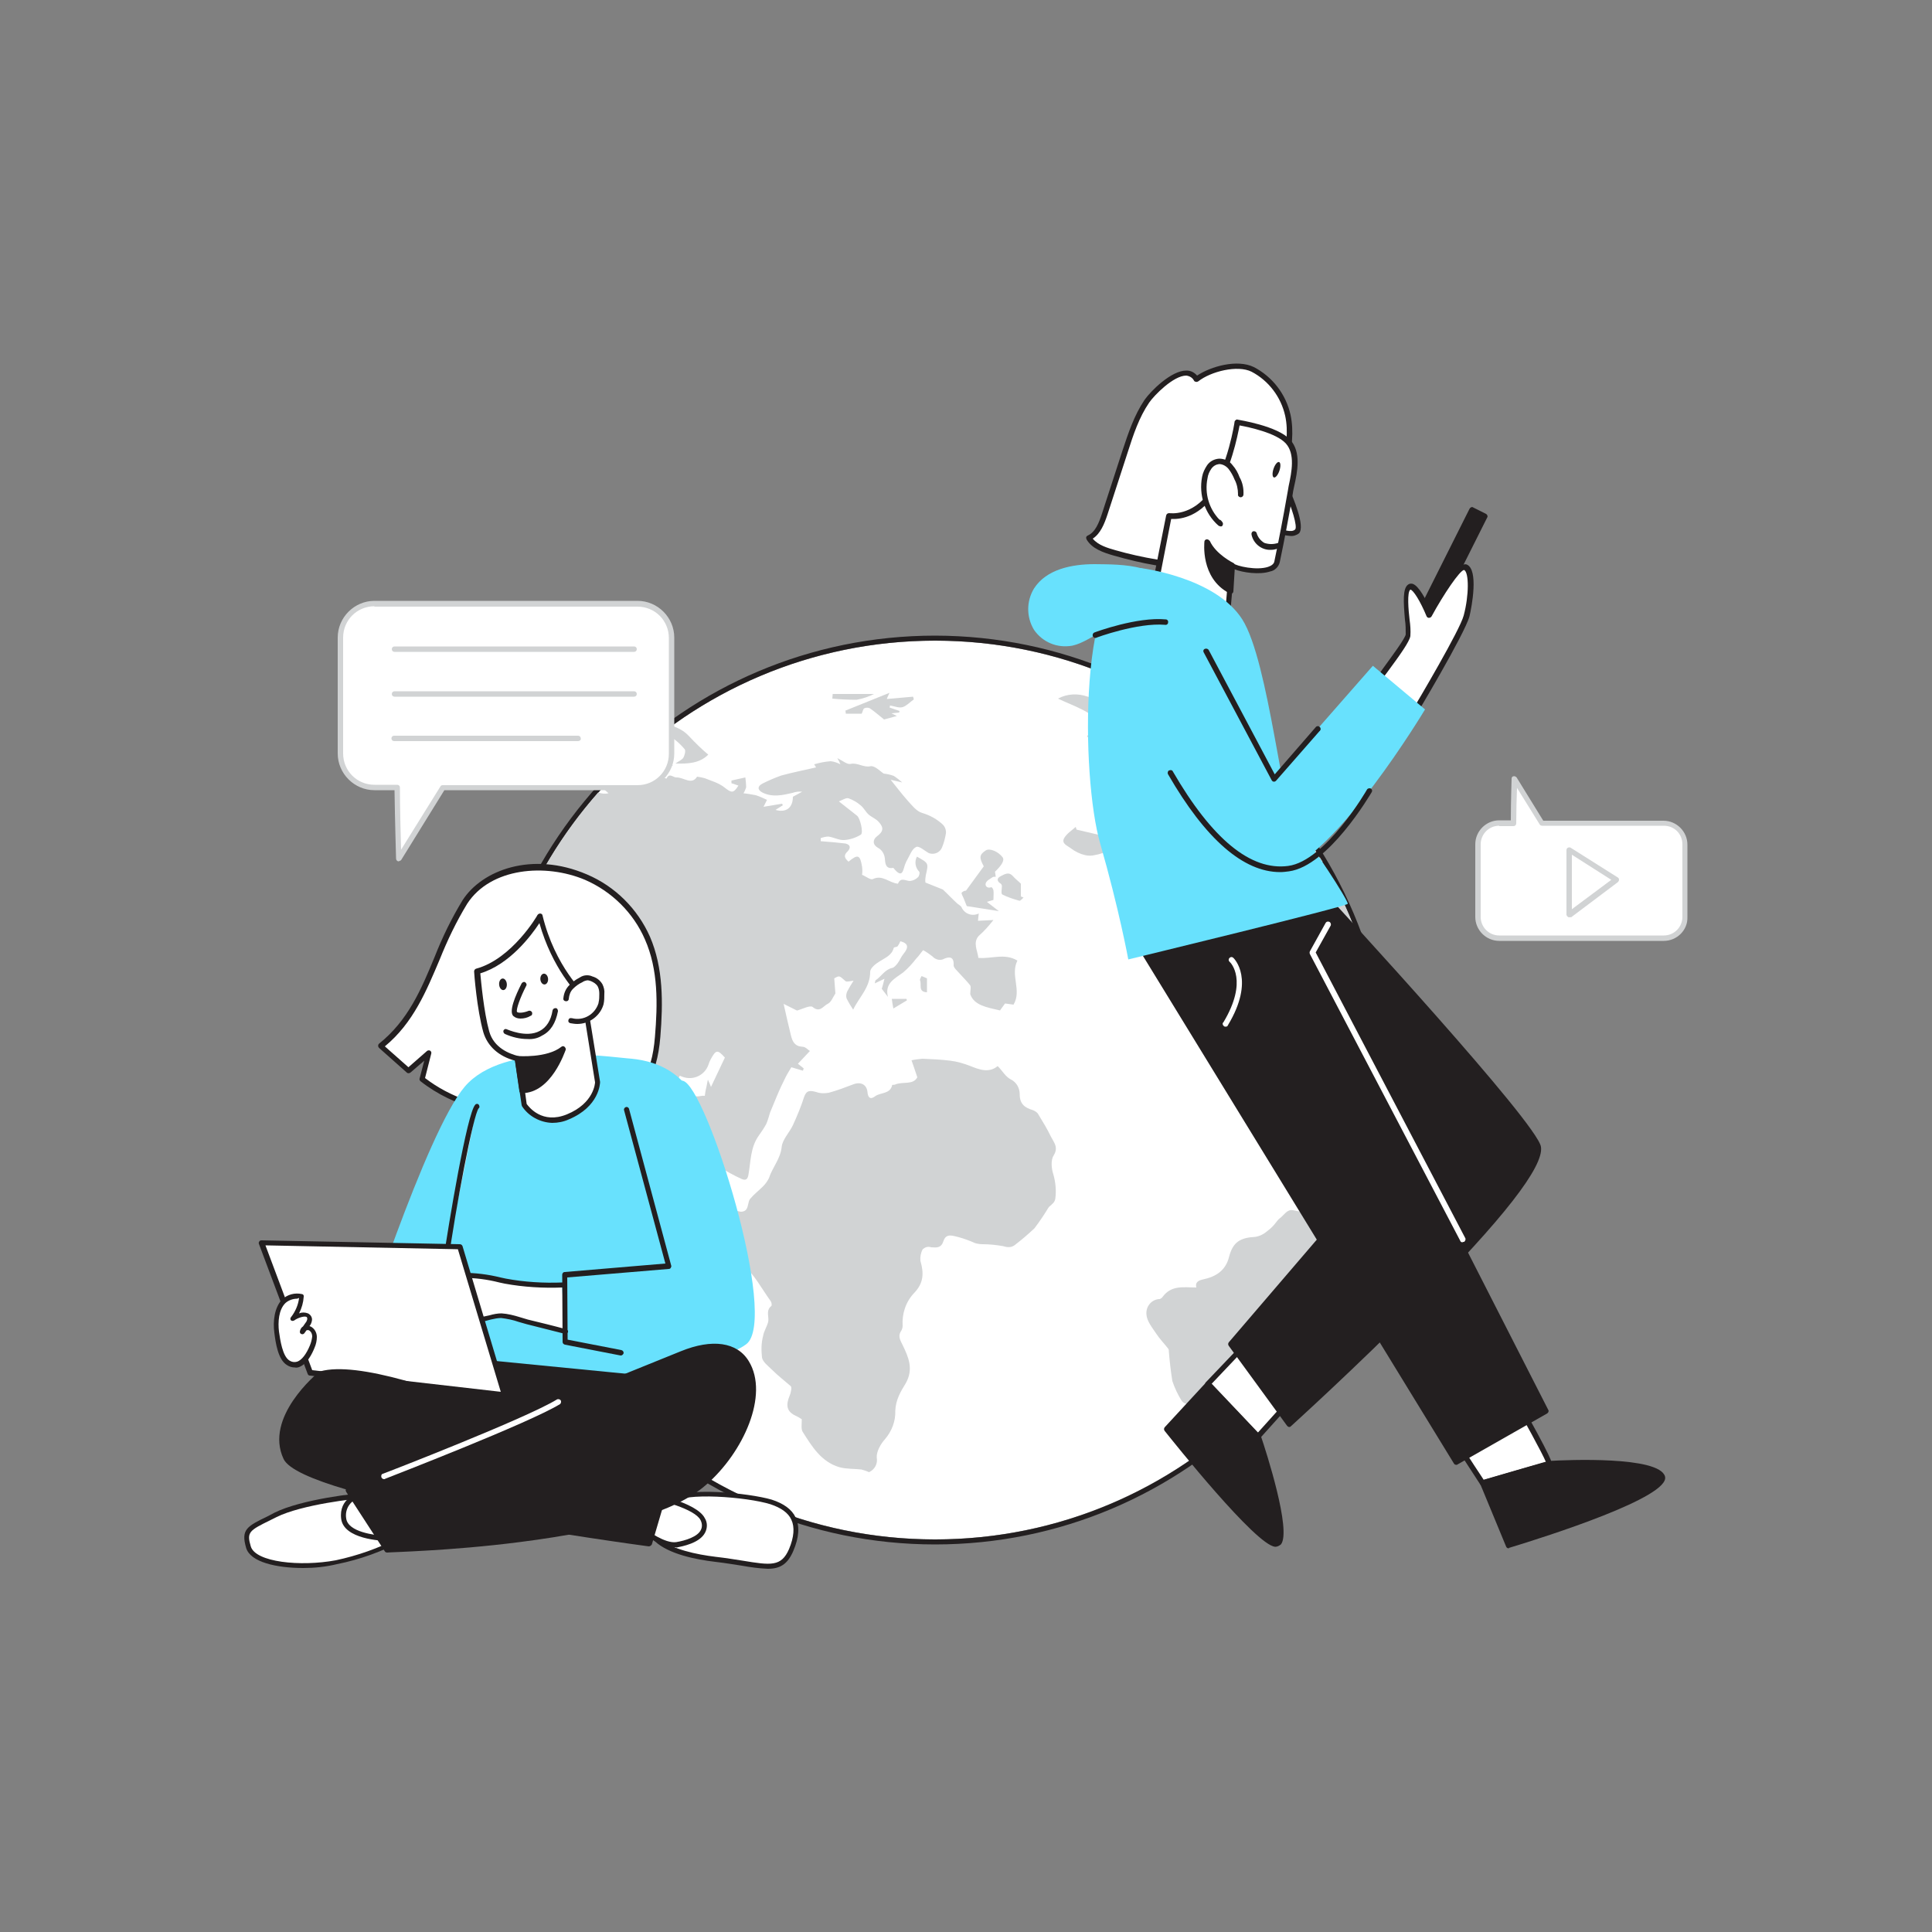 <svg transform="scale(1)" version="1.1" id="OMylfp03b4" xmlns="http://www.w3.org/2000/svg" xmlns:xlink="http://www.w3.org/1999/xlink" x="0px" y="0px" viewBox="0 0 500 500" xml:space="preserve" class="pbimage_pbimage__wrapper__image__0LEis false"><rect x="0" y="0" width="500" height="500" fill="#808080" stroke="none"/><title>Internet</title><style type="text/css"> .st0{fill:#FFFFFF;} .st1{fill:#231F20;} .st2{fill:#D1D3D4;} .st3{fill:#68E1FD;}
 .st3{fill:#68E1FD;}
 .st2{fill:#D1D3D4;}
 .st1{fill:#231F20;}
 .st0{fill:#FFFFFF;}</style><g id="Globe"><circle class="st0" cx="242" cy="282.1" r="116.3" fill="#FFFFFF"></circle><path class="st1" d="M242,165.8c64.2,0,116.3,52.1,116.3,116.3S306.3,398.4,242,398.4s-116.3-52.1-116.3-116.3c0,0,0,0,0,0
		C125.7,217.9,177.8,165.8,242,165.8 M242,164.5c-64.9,0-117.6,52.7-117.6,117.6S177.1,399.7,242,399.7
		c64.9,0,117.6-52.7,117.6-117.6C359.5,217.2,306.9,164.6,242,164.5z" fill="#231F20"></path><path class="st2" d="M154.8,205.1c0.9,0.3,1.8,0.4,2.7,0.2l-1.6-1.4c2.1-2.3,4.3-4.6,6.6-6.7c0,1.6-1,3-2.6,4.2
		c2.5,0.1,4.4-1.3,6.5-2c2.6-0.6,5.2-1.1,7.8-1.4l-3.9,2.8c0.7,0.3,1.5,0.5,2.2,0.7c0.7-1.6,1.7-0.3,2.5-0.3c1.9-0.1,4,2.1,5.4-0.2
		c0.7,0.1,1.3,0.2,2,0.4c1.7,0.7,3.6,1.2,5.1,2.4c1.8,1.4,2.3,1.6,3.6-0.5l-1.8-0.6v-0.7l3.6-0.8c0.1,0.9,0.2,1.7,0.2,2.6
		c-0.2,0.5-0.4,1.1-0.7,1.5c1.1,0.1,2.1,0.3,3.2,0.5c1,0.3,2,0.8,2.9,1.2l-0.9,1.8l4.8-0.8l0.2,0.4l-1.9,1.2
		c2.8,0.8,4.5-0.6,4.5-3.4l2.4-1.3c-0.8-0.1-1.7,0-2.5,0.3c-2.6,0.6-5.2,1.2-7.8-0.1c-1.3-0.7-1.3-1.6,0-2.3
		c1.6-0.8,3.2-1.5,4.9-2.1c2.9-0.8,6-1.4,9-2.1l-0.5-0.8c1.4-0.4,2.8-0.7,4.3-0.8c0.9,0.1,1.7,0.4,2.5,0.8c-0.2-0.5-0.4-0.9-0.8-1.6
		c1.4,0.7,2.6,1.7,3.4,1.5c1.9-0.4,3.3,1,5.2,0.6c1.1-0.2,2.6,1.4,3.4,1.9c0.9,0.1,1.8,0.3,2.6,0.6c0.8,0.5,1.5,1.1,2.2,1.7l-3-0.7
		c1.3,1.6,2.8,3.6,4.4,5.4c1.1,1.2,2.3,2.8,3.8,3.2c2,0.6,3.8,1.6,5.3,3c0.6,0.6,0.9,1.5,0.8,2.3c-0.2,1.2-0.5,2.4-1,3.6
		c-0.5,1.3-2,2-3.4,1.5c-1.1-0.6-2.6-2-3.3-1.6c-1.1,0.5-1.6,2.1-2.3,3.3c-0.1,0.2-0.3,0.5-0.4,0.8c-0.7,1.4-0.6,4.6-3.2,1.3
		c-2.1,0.4-2.1-1.3-2.2-2.4c-0.1-1.2-0.8-2.3-1.8-2.8c-1.4-0.8-1.4-2.1-0.2-3c1.6-1.2,1.8-2.2,0.4-3.7c-0.7-0.8-1.8-1.2-2.6-1.9
		s-1.2-1.7-2.1-2.4c-0.9-0.8-2-1.4-3.1-1.8c-0.6-0.2-1.5,0.4-2.5,0.8c1.9,1.5,3.3,2.6,4.7,3.7c0.8,0.6,1.7,4.4,1,4.9
		c-1.3,0.8-2.8,1.3-4.3,1.4c-1.3,0.1-2.7-0.7-4.1-0.9c-0.7,0-1.4,0.2-2,0.4v0.8c1.2,0.1,2.4,0.2,3.6,0.3c0.9,0.1,1.9,0.2,2.8,0.3
		c1.3,0.3,1.4,1.1,0.6,2c-1.2,1.1-0.8,1.8,0.2,2.7c2.4-2,3-1.8,3.5,1.3c0.1,0.7,0.1,1.4,0,2.1c1,0.4,2.2,1.4,2.8,1.1
		c2.5-1.2,4.2,1,6.5,1.2c0.7-1.8,2-0.7,3.1-0.7c0.8-0.1,1.5-0.4,2.1-1c0.3-0.3,0.5-1.2,0.3-1.4c-1-1-1.3-2.6-0.6-3.9
		c3.1,1.7,3,1.7,2.3,4.8c-0.1,0.6-0.2,1.3-0.1,1.9l4.5,1.8c1.5,1.4,2.5,2.5,3.6,3.5c0.4,0.4,0.9,0.6,1.2,1c0.7,1.7,2.6,2.5,4.3,1.8
		c0.1,0,0.1-0.1,0.2-0.1c-0.1,0.6-0.1,1.2-0.2,1.9l4-0.2c-1.2,1.5-2.4,2.9-3.8,4.1c-1.6,1.8-0.3,3.8-0.1,5.7
		c3.4,0.3,6.8-1.3,10.1,0.7c-1.9,3.8,1.2,7.7-1,11.4l-2.2-0.3l-1.3,1.8c-3.4-0.8-6.7-1.3-7.7-4.2c0-1.1,0.3-2-0.1-2.4
		c-0.8-1-1.8-2-2.7-3c-0.6-0.7-1.6-1.5-1.5-2.2c0.1-2.2-1.2-2.1-2.4-1.6c-1,0.6-2.3,0.3-3.1-0.6c-0.8-0.6-1.6-1.2-2.4-1.6
		c-0.6,0.7-1.1,1.5-1.8,2.2c-1,1.3-2.1,2.5-3.4,3.6c-2.2,1.6-4.8,2.8-3.9,6.3l-1.6-2.1c0.3-0.9,0.4-1.5,0.7-2.6l-2.5,1.2
		c0.1-0.4,0.1-0.7,0.2-0.8c1.5-1,2.4-2.8,4.3-3.2c0.5-0.1,1-0.7,1.4-1.2c0.6-0.8,0.9-1.7,1.5-2.4c1.5-1.8,1.2-2.8-0.8-3.3
		c-0.2,0.5-0.4,0.9-0.7,1.3c-0.2,0.2-0.9,0.2-1,0.4c-0.5,2-2.3,2.6-3.8,3.6c-1,0.6-2.3,1.7-2.3,2.6c0,4.1-2.9,6.6-4.4,9.8
		c-0.6-0.9-1.2-1.9-1.7-2.9c-0.2-0.6-0.1-1.3,0.2-1.9c0.5-0.9,1-1.8,1.6-2.7c-0.9,0.1-1.8,0.4-2.1,0.1c-1.6-1.4-1.5-1.5-2.9-0.7
		c0.1,1.5,0.2,2.8,0.3,3.9c-0.6,0.9-1.1,2.3-2,2.7c-1.1,0.5-2,2.4-3.9,0.8c-0.6-0.5-2.6,0.5-3.9,0.9c-0.1,0-0.1,0-0.2,0l-3.4-1.7
		c0.7,3.2,1.3,5.7,1.9,8.2c0.4,1.6,1,2.8,3,2.9c0.8,0,1.5,0.9,1.9,1.1l-3.1,3.3l1.5,1.2l-0.2,0.6l-3-0.9c-0.4,0.7-1,1.6-1.5,2.6
		c-0.8,1.6-1.6,3.3-2.3,5c-0.6,1.4-1.1,2.7-1.7,4.1c-0.3,1-0.6,2.1-1,3c-0.6,1.1-1.3,2.1-2,3.1c-2.1,3-2,6.6-2.6,10
		c-0.2,1.2-0.7,1.6-1.8,1.1c-2-0.9-3.9-2-5.8-3.1c-2-1.3-3.6-3.1-5.7-4.3c-1.9-1-3.6-2.3-4.9-4c-0.4-0.5-0.6-1-0.9-1.6
		c-0.3-0.6-0.6-1.1-1-1.6c-2.3-2.6-1.9-4.8,1.3-6.4c0.6-0.4,1.1-1,1.3-1.7c0.2-0.9,0.3-1.8,0.3-2.7c0.9,0.9,1.7,1.9,2.4,3
		c0.9,1.8,2.3,0.7,3.5,0.9c0.1-0.7,0.2-1.5,0.4-2.2c0.1-0.5,0.2-1,0.4-2c0.5,1.1,0.7,1.6,0.8,1.9c1.2-2.5,2.4-5.1,3.6-7.6
		c-1.9-2.1-2.3-2.1-3.7,0.5c-0.2,0.4-0.4,0.8-0.5,1.2c-0.9,2.8-3.9,4.3-6.7,3.3c-0.3-0.1-0.5-0.2-0.8-0.3c-1,2.5-1.2,2.8-4,3
		s-5.8,0-8.4,0l-4.8,5.4l1.4,0.6l-3.1,2.7l-1.6-2c-0.7,3.9-1.3,8.5-2.5,12.9c-1,4.5-2.4,8.9-4.3,13.1c-2.7-3.1-4.1-7.2-3.8-11.3
		c0.2-1,0-2.1-0.4-3c-1-1.5-2.6-2.5-3.6-4c-1.5-2.3-4.4-3.5-5-6.6c-0.1-0.4-0.9-0.8-1.4-0.9c-1.5-0.4-3.1-0.7-4.7-1
		c-0.2,1.2-0.6,2.3-1.1,3.3c-0.9,1.2-1.7,2.6-2.3,4c-0.5-4.4-0.7-8.8-0.8-13.2C125.6,253.8,136,226.4,154.8,205.1z" fill="#D1D3D4"></path><path class="st2" d="M316,371.8c-0.4-0.7-0.6-1.5-0.7-2.3c-0.1-2-0.8-3.3-2.4-4c-1.9-0.9-3.9-1.5-5.9-2.2c-0.5-0.1-0.9-0.4-1.2-0.8
		c-1-1.6-1.8-3.3-2.4-5.1c-0.4-2.5-0.7-5.1-0.9-7.6c0-0.3,0-0.6-0.2-0.8c-1-1.3-2.2-2.5-3.1-3.9c-1-1.5-2.4-3.2-2.5-4.9
		c-0.2-2,1.2-3.8,3.2-4c0.1,0,0.2,0,0.2,0c0.3-0.1,0.6-0.3,0.8-0.6c2.3-3.1,5.5-2.4,8.7-2.4c-0.3-1.3,0.4-1.8,1.8-2.1
		c3.2-0.7,5.8-2.2,6.7-5.9c1-3.8,2.9-4.9,6.8-5.1c1.2-0.2,2.3-0.8,3.2-1.6c0.8-0.6,1.5-1.3,2.1-2.1c0.3-0.4,0.6-0.8,1-1.1
		c1.1-0.8,1.9-2.4,3.4-2.1s3.1,0.7,4.7,0s2.8-1.3,4.5-2.1c0.4,1.1,1,2.6,1.5,4.2c1.1-1.7,0-3.3-0.3-5c3.1,1.9,6.7,3,7.4,7.2l0.2-0.1
		C346,338.8,333.2,357.6,316,371.8z" fill="#D1D3D4"></path><path class="st2" d="M339.4,244.3c-3.9,0.9-6.8-1.1-9.9-2.6c-0.6-0.3-1-0.9-1.1-1.5c0.1-0.8,0.5-1.5,1.1-1.9
		c0.9-0.4,1.8-0.6,2.7-0.7l-1.2-0.8c1.6-0.8,3.1-1.7,4.5-2.8c0.7-0.6,0.5-2.1,1-3c1-1.5,2-3,3.1-4.4c1,1.5,1.3,4.1,3.9,3.5
		c0.8-0.2,1.5-0.6,1.9-1.3c7.2,13.9,11.4,29,12.6,44.6c-0.4-0.4-0.9-0.8-1.4-1.1c-3.2-1.8-3.4-2.4-2.5-6.1c0.1-1.2,0.1-2.4,0-3.6
		c-0.3,1.2-0.6,2.1-0.8,3.1c-0.8-1.3-1.8-2.4-2-3.6c-0.2-2.1-1.2-2.6-3-2.6c-0.7-0.1-1.4-0.2-2-0.5l0.6-0.3c-0.1-1,0.2-2.6-0.4-3
		c-2.2-1.3-4.5-2.5-6.9-3.6l1.5,3.2l-0.5,0.1l-7.3-3.9l0.3-0.6l0.9,0.5c-0.2-0.6-0.3-1.2-0.5-1.7c0.3,0,0.6,0.2,0.8,0.5
		c1.3,2,2,2.1,4,0.7c1.5-1.1,2-2.3,0.4-3.8c-0.1-0.1,0.2-1.2,0.4-1.2c0.8-0.1,1.7,0,2.5,0.2c1.1,0.4,2.1,0.8,3.1,1.3
		C343.5,246,341.9,243.7,339.4,244.3z" fill="#D1D3D4"></path><path class="st2" d="M238.8,323.3c-0.5,0.9-0.7,2-0.6,3c0.9,3.1,0.9,5.7-1.6,8.3c-2.2,2.3-3.2,5.4-3,8.5c0,0.4-0.1,0.8-0.3,1.2
		c-1,1.4-0.4,2.4,0.3,3.8c1.5,3.1,2.9,6.2,0.8,9.9c-1.3,2.1-2.6,4.3-2.7,7.1c0.1,2.7-0.9,5.3-2.7,7.4c-1.1,1.2-2.2,3.2-2.1,4.7
		c0.3,1.6-0.5,3.1-2,3.8c-0.6-0.3-1.3-0.5-2-0.7c-1.9-0.2-3.9-0.1-5.7-0.6c-4.7-1.4-7.1-5.4-9.5-9.2c-0.4-0.7-0.2-1.9-0.2-3.2
		c-0.3-0.2-0.9-0.6-1.6-0.9c-1.9-0.9-2.5-2.2-1.9-4.2c0.2-0.7,0.6-1.4,0.7-2.2c0.1-0.4,0.2-1.1-0.1-1.3c-1.6-1.4-3.3-2.7-4.8-4.2
		c-1-1-2.4-2-2.6-3.2c-0.2-1.9-0.2-3.7,0.3-5.6c0.2-1.2,1-2.4,1.3-3.6s-0.7-2.9,0.8-4.1c0.2-0.1,0.1-0.9-0.1-1.2
		c-2.4-3.3-4.3-7.1-7.3-9.5c-4-3.2-6-7.5-8.2-11.8c-0.6-1.2-0.6-2.7-0.8-4c3.1,0.8,5.8,1.5,8.5,2.1c0.6,0,1.2-0.2,1.5-0.7
		c0.5-0.8,0.4-1.9,0.9-2.6c1-1.2,2.3-2.2,3.4-3.3c0.6-0.6,1.1-1.3,1.5-2.1c0.9-2.8,3-5,3.3-8.1c0.2-1.9,2-3.7,2.9-5.6
		c1.1-2.4,2.1-4.8,2.9-7.3c0.6-1.8,1.6-1.7,3.1-1.3c1.1,0.4,2.2,0.4,3.3,0.2c2.2-0.6,4.3-1.4,6.4-2.2c1.9-0.7,3.4,0.1,3.6,2
		c0.1,1.4,0.7,2.1,2,1.1s3.9-0.5,4.4-2.9c0-0.1,0.5,0,0.7-0.1c2-0.9,4.7,0.2,5.8-1.9c-0.5-1.6-1-2.9-1.5-4.4
		c0.9-0.2,1.8-0.3,2.8-0.4c2.4,0.1,4.8,0.2,7.2,0.5c1.7,0.2,3.4,0.7,5,1.3c2.5,1,5,2,7.3,0.1c1.2,1.2,2,2.7,3.3,3.4
		c1.5,0.7,2.4,2.2,2.4,3.9c0,2.6,1.4,3.5,3.4,4.1c0.5,0.2,1,0.5,1.3,0.9c1.2,2,2.4,3.9,3.4,6c0.7,1.4,2,2.7,0.7,4.8
		c-0.8,1.2-0.6,3.4-0.1,4.9c0.6,2.1,0.8,4.3,0.5,6.4c-0.1,0.5-0.4,1-0.8,1.3c-0.3,0.4-0.8,0.6-1,1c-1.1,1.8-2.3,3.6-3.6,5.3
		c-1.5,1.4-3.1,2.8-4.8,4.1c-1,0.9-2,0.9-3.3,0.5c-1.7-0.3-3.5-0.5-5.3-0.5c-0.7,0-1.3-0.1-2-0.3c-1.3-0.6-2.7-1.1-4.1-1.5
		c-1.4-0.3-3.3-1.2-4,0.9c-0.6,1.9-1.7,1.8-3.2,1.7C240.1,322.5,239.4,322.8,238.8,323.3z" fill="#D1D3D4"></path><path class="st2" d="M326.8,202.5c-0.4-0.1-0.8-0.3-1.2-0.5l-3.4,2.4l4.4-0.6c0,0.2,0.1,0.4,0.1,0.6l-4.2,1.6v2.1l5,2.6l-2.3,1.8
		c0.1,0.6,0.1,1.2,0,1.8c-1.6,3.2-3.2,6.5-4.9,9.6c-0.5,0.8-1.2,1.5-2,1.9c-1.2,0.6-2.4,1.2-3.6,1.6c-0.9,0.4-1.8,0.9-2.1-0.8
		s-0.7-3.1-1.1-4.6c-0.1-0.3-0.2-0.7-0.4-0.8c-1.7-0.9-2-2.3-2-4.1c0-0.6-1-1.7-1.5-1.7c-3.4,0.3-5.5-1.4-7.3-3.9
		c-0.5-0.7-1.4-1.6-2.1-1.6c-4.4-0.3-8.2-2.3-12.1-4.5l5.3-0.6l-1.4-1.7l-4.2,1.8c-0.3-2.2,0.5-3.2,2.1-3.9c1.8-0.7,2-1.7,1-3H284
		l1.4-1.6l-3.1-0.4l1.4-1.4c-2.4-1.7,0.8-2.5,0.6-3.7l-3-0.2c0.5-0.8,0.9-1.9,1.5-2.1c1-0.2,2-0.3,3-0.2c-2.8-4.2-7.6-5.5-12-7.6
		c2.4-1.3,5.2-1.4,7.7-0.5c2.3,0.6,4.6,1.1,6.9,1.4l-1.1-1.7c0.9,0.1,1.8,0.2,2.7,0.3c0.5,0,1,0,1.5,0c0-0.3,0-0.6,0.1-0.9l-5.5-0.9
		c1.9-0.5,3.6-1.2,5.4-1.6C304.8,183,316.8,191.8,326.8,202.5z" fill="#D1D3D4"></path><path class="st2" d="M341.6,221.9c0.2,0.4,0.5,0.8,0.7,1.1c-0.4,0.1-0.9,0.3-1.3,0.5L341.6,221.9z" fill="#D1D3D4"></path><path class="st2" d="M335.2,212.6L335.2,212.6c0.4,0.5,0.8,0.9,1.1,1.4L335.2,212.6z" fill="#D1D3D4"></path><path class="st2" d="M339.5,221.3c-0.2-0.8-0.1-1.6,0.1-2.4c0.5,0.7,1,1.5,1.4,2.2L339.5,221.3z" fill="#D1D3D4"></path><path class="st2" d="M193.2,360.7c0.7,1.6,0.5,4.6-0.7,5.7c-1,0.9-2.5,0.8-3.3-0.2c-0.2-0.2-0.4-0.5-0.5-0.8c-1.2-4-2.3-8-3.4-12.1
		c-0.1-0.3,0-0.7-0.2-0.9c-1-1.5-0.7-3.6,0.6-4.8c2.3,1.8,2.6,5.6,6.8,5.4c0,1.4-0.1,2.6,0,3.9C192.5,358.2,192.8,359.5,193.2,360.7
		z" fill="#D1D3D4"></path><path class="st2" d="M249.4,232.5c-0.2-0.5-0.7-1.3-0.5-1.5c0.3-0.3,0.7-0.5,1.1-0.5l4.6-6.3c-1.2-2.2-1.2-3,0.5-4.1
		c1-0.7,3.3,0.3,4.4,1.8c0.5,0.7-0.2,2-2,3.7l0.2,1.3c-0.4,0-0.6,0-0.8,0.1c-0.7,0.5-1.6,0.9-1.8,1.6s0.4,1.4,1.5,1
		c0.3,0.2,0.4,0.5,0.5,0.8c0.1,0.8,0,1.5,0,2.5l-1.7,0.5l3.1,2.4l-8.3-1.3L249.4,232.5z" fill="#D1D3D4"></path><path class="st2" d="M178.3,190.5c1.6,1.7,3.2,3.3,5,4.8c-2.2,2.2-5.1,2.4-8.5,2.3c1-0.7,1.8-1,2.1-1.6s0.6-1.7,0.3-2.1
		c-1.6-1.9-3.5-3.4-5.7-4.4c0.7-0.6,1.5-1.1,2.2-1.7C175.5,188.3,177.1,189.2,178.3,190.5z" fill="#D1D3D4"></path><path class="st2" d="M283.3,221.3c-0.8,0.2-1.7,0.2-2.5,0c-1.3-0.3-2.5-0.9-3.6-1.7c-0.8-0.7-2.6-1.2-1.8-2.7c0.7-1.2,2-2,3-2.9
		l0.2,0.7l6.4,1.5l1.5-2.1l-0.2,0.7l2.8,1.6l-0.3,0.4h-3l2.7,1.4l-3,0.9l1.5,1.1C285.8,220.6,284.6,221.1,283.3,221.3z" fill="#D1D3D4"></path><path class="st2" d="M228.8,186.2c-1.4-1.1-2.5-2.1-3.7-2.9c-0.4-0.2-1-0.2-1.4,0c-0.4,0.2-0.4,0.9-0.7,1.4h-4.1
		c0-0.3-0.1-0.5-0.1-0.8l11.4-4.6c-0.5,1.1-0.7,1.5-0.7,1.6l6.8-0.6l0.2,0.7c-1,0.7-1.9,1.7-2.9,2s-2.2-0.3-3.3-0.4
		c0,0.2,0,0.4-0.1,0.5l2.6,0.9l-0.1,0.4l-2,0.2l1.4,0.7L228.8,186.2z" fill="#D1D3D4"></path><path class="st2" d="M259,228.7c-1-0.6-1.1-1.4-0.1-1.9s2.1-1.3,3.2-0.1c0.6,0.7,1.3,1.2,2.1,2v3.3l0.7,0.3
		c-0.4,0.3-0.8,0.9-1.1,0.8c-1.5-0.4-3-0.9-4.4-1.6c-0.4-0.2-0.1-1.5-0.1-2.3C259.2,229.1,259.2,228.8,259,228.7z" fill="#D1D3D4"></path><path class="st2" d="M356.8,295c0.3-0.1,0.6-0.2,0.9-0.3c0,0.5-0.1,1-0.2,1.5c-0.8,0.3-1.6,0.6-2.4,1c-0.8,0.4-1.3,1.5-2.2,2.5
		l-3.9-0.4C351.8,297.7,354.2,296.3,356.8,295z" fill="#D1D3D4"></path><path class="st2" d="M341.6,302.1c-0.2-1.9,3.2-3.1,6.2-2.2l-1.6,1.9l3.2-0.3C346.9,303.2,344.2,301.9,341.6,302.1z" fill="#D1D3D4"></path><path class="st2" d="M215.5,179.6h10.7c-1.4,0.7-2.9,1.2-4.5,1.5c-2.1,0-4.2-0.1-6.3-0.3L215.5,179.6z" fill="#D1D3D4"></path><path class="st2" d="M144,320c-0.6-0.2-1.4-1.4-1.3-1.8c0.6-1.3,1.3-2.6,2.1-3.8l0.6,0.3c0,1.3,0,2.6,0,3.9
		C145.5,319.7,145.1,320.5,144,320z" fill="#D1D3D4"></path><path class="st2" d="M238.5,252.6l1.4,0.6v3.6c-2.4-0.1-1.3-2-1.8-3.1C238,253.5,238.3,253,238.5,252.6z" fill="#D1D3D4"></path><path class="st2" d="M230.8,258.5h3.8l0.1,0.4l-3.5,2.1C231,260.1,230.9,259.2,230.8,258.5z" fill="#D1D3D4"></path></g><g id="Character_Male"><rect class="st1" x="356.6" y="147" transform="matrix(0.449 -0.893 0.893 0.449 73.303 416.664)" width="35.9" height="3.9"></rect><path class="st1" d="M368.2,166.5c-0.1,0-0.2,0-0.3-0.1l-3.4-1.7c-0.3-0.2-0.5-0.6-0.3-0.9l16.1-32.1c0.1-0.2,0.2-0.3,0.4-0.4
		c0.2-0.1,0.4-0.1,0.5,0l3.4,1.7c0.3,0.2,0.5,0.6,0.3,0.9l-16.1,32.1c-0.1,0.2-0.2,0.3-0.4,0.3C368.3,166.5,368.3,166.5,368.2,166.5
		z M365.7,163.8l2.2,1.1l15.5-30.9l-2.2-1.1L365.7,163.8z"></path><path class="st0" d="M355.4,177.9c0.4-1.2,8.7-11.3,9-13.5s-1.5-11.2,0.3-12.4s5.2,7.2,5.2,7.2s7.2-13.2,9.3-12.3s1.4,8.1,0.3,12.6
		s-14.3,26.3-14.3,26.3L355.4,177.9z"></path><path class="st1" d="M365.2,186.4c-0.2,0-0.3-0.1-0.4-0.2l-9.8-7.8c-0.2-0.2-0.3-0.5-0.2-0.8c0.2-0.5,1.1-1.8,3.2-4.7
		s5.6-7.6,5.8-8.7c0-1.3,0-2.6-0.2-3.8c-0.4-4.7-0.6-8.1,0.8-9.1c0.4-0.3,0.8-0.3,1.2-0.2c1.6,0.5,3.5,4.2,4.5,6.4
		c3.3-5.9,7.4-12.2,9.5-11.4c3.1,1.3,1.3,10.9,0.7,13.4c-1.2,4.5-13.8,25.6-14.4,26.5c-0.1,0.2-0.3,0.3-0.5,0.3L365.2,186.4z
		 M356.3,177.7l8.7,7c2.2-3.7,12.8-21.6,13.8-25.4c1.4-5.2,1.4-11.2,0.1-11.8c-1.1,0.1-5.3,6.3-8.4,12c-0.1,0.2-0.4,0.4-0.7,0.4
		c-0.3,0-0.5-0.2-0.6-0.4c-1.6-3.9-3.5-6.9-4.2-6.9l0,0c-0.9,0.6-0.5,5.3-0.2,7.8c0.2,1.4,0.3,2.8,0.2,4.2c-0.2,1.4-2.6,4.8-6,9.4
		C358,175.3,356.8,176.9,356.3,177.7z"></path><path class="st0" d="M391.3,360.5c0,0,10.3,18.3,9.6,18.4s-17.2,5-17.2,5s-9.7-14.8-9.6-15.2S391.3,360.5,391.3,360.5z"></path><path class="st1" d="M383.7,384.5c-0.2,0-0.5-0.1-0.6-0.3c-9.9-15.1-9.8-15.4-9.7-15.8s0.2-0.6,17.6-8.5c0.3-0.2,0.7,0,0.9,0.3
		c10.2,18,9.9,18.6,9.7,19c-0.1,0.2-0.3,0.4-0.6,0.4c-0.7,0.1-10.6,3-17.1,4.9L383.7,384.5z M375,368.9c1.1,2,5.8,9.3,9,14.1
		c3.8-1.1,13.3-3.9,16.1-4.6c-1-2.4-5.8-11.1-9.1-16.9C385.4,364,377.1,367.8,375,368.9z"></path><path class="st1" d="M401,378.9c0,0,28-1.5,29.4,3.5s-40,17.7-40,17.7l-6.7-16.2L401,378.9z"></path><path class="st1" d="M390.4,400.7c-0.3,0-0.5-0.2-0.6-0.4l-6.7-16.2c-0.1-0.2-0.1-0.4,0-0.6c0.1-0.2,0.2-0.3,0.4-0.4l17.2-5h0.1
		c4.8-0.3,28.6-1.3,30.1,4s-30.5,15.5-40.4,18.5C390.6,400.7,390.5,400.7,390.4,400.7z M384.7,384.3l6.2,14.9
		c19.4-6,39.6-14,38.9-16.6c-0.9-3-17.2-3.6-28.6-3L384.7,384.3z"></path><polygon class="st0" points="332.7,363.9 325.5,371.8 312.6,358.1 323,347.3 	"></polygon><path class="st1" d="M325.5,372.5c-0.2,0-0.4-0.1-0.5-0.2l-12.9-13.6c-0.3-0.3-0.3-0.7,0-1c0,0,0,0,0,0l10.4-10.9
		c0.2-0.2,0.4-0.2,0.6-0.2c0.2,0,0.4,0.2,0.5,0.3l9.7,16.6c0.1,0.3,0.1,0.6-0.1,0.8l-7.1,7.9C325.9,372.3,325.7,372.4,325.5,372.5
		L325.5,372.5z M313.5,358.2l12,12.6l6.3-7l-9-15.4L313.5,358.2z"></path><path class="st1" d="M325.5,371.8c0,0,9.3,28.2,4.4,27.8s-28.1-29.7-28.1-29.7l10.8-11.7L325.5,371.8z"></path><path class="st1" d="M330.1,400.3h-0.1c-5-0.4-26.2-27-28.6-30c-0.2-0.3-0.2-0.6,0-0.9l10.8-11.7c0.1-0.1,0.3-0.2,0.5-0.2l0,0
		c0.2,0,0.4,0.1,0.5,0.2l12.9,13.6c0.1,0.1,0.1,0.2,0.2,0.3c1.4,4.1,8,24.6,5.2,28.1C331.1,400,330.6,400.3,330.1,400.3z
		 M302.8,369.9c9,11.3,24,28.8,27.3,29c0.1,0,0.2,0,0.3-0.1c1.7-2.2-2.4-17.5-5.4-26.6l-12.3-13L302.8,369.9z"></path><path class="st1" d="M340.7,229.8c0,0,56.5,61.2,57.4,67.2c1.7,11.7-64.4,71.6-64.4,71.6L318.6,348l39.4-46l-51.7-70.7L340.7,229.8
		z"></path><path class="st1" d="M333.7,369.3L333.7,369.3c-0.3,0-0.4-0.1-0.6-0.3L318,348.3c-0.2-0.3-0.2-0.6,0-0.9l39-45.5l-51.4-70.3
		c-0.2-0.3-0.1-0.8,0.2-1c0.1-0.1,0.2-0.1,0.4-0.1l34.5-1.5c0.2,0,0.4,0.1,0.5,0.2c5.8,6.3,56.7,61.5,57.6,67.6
		c0.8,5.1-9.9,18.8-31.8,40.8c-16.1,16.3-32.7,31.3-32.9,31.5C334,369.2,333.9,369.3,333.7,369.3z M319.5,348l14.4,19.6
		c18.7-17,65-61.3,63.6-70.5c-0.6-4.2-34.3-42-57-66.6l-32.9,1.4l51,69.7c0.2,0.3,0.2,0.6,0,0.9L319.5,348z"></path><polygon class="st1" points="294.2,243.4 376.9,378.4 400.1,365 331.6,230.8 	"></polygon><path class="st1" d="M376.9,379.1c-0.2,0-0.5-0.1-0.6-0.3l-82.7-135c-0.1-0.2-0.1-0.4-0.1-0.6c0.1-0.2,0.2-0.4,0.4-0.4l37.5-12.6
		c0.3-0.1,0.7,0,0.8,0.4l68.5,134.3c0.2,0.3,0,0.7-0.3,0.9L377.2,379C377.1,379.1,377,379.1,376.9,379.1z M295.2,243.7l81.9,133.7
		l22.1-12.7l-67.9-133.1L295.2,243.7z"></path><path class="st0" d="M378.5,321.5c-0.3,0-0.5-0.1-0.6-0.4L339,246.9c-0.1-0.2-0.1-0.5,0-0.7l4.1-7.4c0.2-0.3,0.6-0.4,1-0.2
		c0.3,0.2,0.4,0.6,0.3,0.9l-3.9,7l38.7,73.9c0.2,0.3,0,0.8-0.3,1C378.7,321.4,378.6,321.4,378.5,321.5z"></path><path class="st0" d="M299.2,145.6c-3.6-0.6-7.2-1.5-10.7-2.4c-2.6-0.7-5.3-1.7-6.7-3.9c2.3-1,3.3-3.7,4.1-6.1l5.3-16.3
		c1.5-4.5,2.9-9,5.6-12.9c1.9-2.7,9.9-10.7,12.9-5.7c3.4-2.6,10.5-4.5,14.6-2.6c4.6,2.4,8,6.8,9.1,11.9c0.9,4.2,0.3,8.5-0.6,12.6
		c-0.1,0.8-0.4,1.7-0.8,2.4c-0.7,1-1.6,1.9-2.7,2.5c-7.4,5.3-13.3,12.4-17.3,20.5c-0.2,0.6-0.6,1-1.1,1.3c-0.4,0.1-0.8,0.2-1.3,0.1
		C306.1,146.7,302.7,146.2,299.2,145.6z"></path><path class="st1" d="M310.1,147.7c-0.2,0-0.4,0-0.6,0c-3.5-0.3-7-0.8-10.4-1.4l0,0c-3.6-0.6-7.3-1.5-10.8-2.5
		c-2.8-0.8-5.7-1.8-7.1-4.2c-0.1-0.2-0.1-0.4-0.1-0.6c0.1-0.2,0.2-0.3,0.4-0.4c2-0.9,2.9-3.3,3.7-5.7l5.3-16.3
		c1.5-4.5,3-9.1,5.7-13.1c1.6-2.3,6.9-7.6,10.8-7.6h0.1c1.1,0,2,0.5,2.7,1.3c3.6-2.4,10.4-4.3,14.7-2.2c4.8,2.5,8.3,7,9.5,12.4
		c0.9,4.3,0.3,8.8-0.6,12.9c-0.1,0.9-0.4,1.8-0.9,2.6c-0.7,1-1.6,1.9-2.7,2.6l-0.2,0.1c-7.3,5.2-13.1,12.2-17.1,20.3
		c-0.3,0.7-0.8,1.3-1.4,1.7C310.8,147.6,310.5,147.7,310.1,147.7z M282.8,139.4c1.4,1.7,3.8,2.4,5.9,3c3.5,1,7.1,1.8,10.7,2.4l0,0
		c3.4,0.6,6.9,1.1,10.3,1.4c0.3,0.1,0.6,0.1,0.9,0c0.3-0.1,0.5-0.6,0.7-1c4-8.3,10.1-15.4,17.5-20.8l0.2-0.1
		c0.9-0.6,1.7-1.3,2.3-2.2c0.3-0.7,0.6-1.4,0.7-2.2c0.8-4,1.5-8.2,0.6-12.3c-1.1-4.9-4.3-9.1-8.7-11.4c-3.6-1.8-10.5-0.1-13.8,2.5
		c-0.2,0.1-0.4,0.2-0.6,0.1c-0.2,0-0.4-0.1-0.5-0.3c-0.4-0.8-1.2-1.2-2-1.3h0c-3.3,0-8.3,5.1-9.6,7c-2.6,3.8-4.1,8.3-5.5,12.7
		l-5.3,16.3C285.8,135.6,284.8,138.1,282.8,139.4z"></path><path class="st0" d="M332.8,126.1c0,0,4.4,9.6,2.9,11.2s-5.2-0.2-5.2-0.2"></path><path class="st1" d="M333.9,138.7c-1.3-0.1-2.5-0.4-3.7-0.9c-0.4-0.2-0.5-0.6-0.3-0.9c0.2-0.4,0.6-0.5,0.9-0.3c0,0,0,0,0,0
		c0.9,0.4,3.5,1.4,4.4,0.4c0.6-0.7-0.8-5.6-3-10.4c-0.2-0.4,0-0.8,0.3-0.9c0,0,0,0,0,0c0.3-0.2,0.8,0,0.9,0.3c0,0,0,0,0,0
		c1.4,3,4.4,10.2,2.8,12C335.6,138.5,334.7,138.8,333.9,138.7z"></path><path class="st0" d="M333.4,114.4c3.2,3.6,1.1,9.7,0.4,13.8c-1,5.8-2.1,11.5-3.3,17.2c-0.8,3.6-10.3,2.2-11.8,0.8l-1,12.2
		c0,0-3.3,6.3-10.4,1.6s-8.1-9.9-8.1-9.9l3.3-16.6c0,0,6.2,1,11.1-5.8s6.6-18.4,6.6-18.4S330.3,111,333.4,114.4z"></path><path class="st1" d="M312.3,162.6c-1.9-0.1-3.8-0.7-5.4-1.9c-7.2-4.9-8.4-10.2-8.4-10.4c0-0.1,0-0.2,0-0.3l3.3-16.6
		c0.1-0.4,0.4-0.6,0.8-0.6c0.2,0,5.9,0.9,10.5-5.6c4.7-6.6,6.4-17.9,6.4-18c0-0.2,0.1-0.3,0.3-0.5c0.2-0.1,0.3-0.2,0.5-0.1
		c0.4,0.1,10.3,1.6,13.6,5.2l0,0c2.9,3.2,1.9,8.2,1,12.2c-0.2,0.8-0.3,1.5-0.4,2.2c-1,5.7-2.1,11.6-3.3,17.3
		c-0.3,1.2-1.3,2.2-2.5,2.4c-2.7,0.9-7.1,0.3-9.3-0.6l-1,11.2c0,0.1,0,0.2-0.1,0.3c-1,1.7-2.5,3-4.4,3.5
		C313.4,162.6,312.8,162.6,312.3,162.6z M300,150.2c0.2,0.8,1.6,5.2,7.8,9.4c2.1,1.4,4.1,1.9,5.8,1.5c1.5-0.4,2.7-1.4,3.5-2.7
		l1-12.1c0-0.3,0.2-0.5,0.4-0.6c0.3-0.1,0.5,0,0.7,0.1c0.8,0.7,6,1.9,9,0.9c0.9-0.3,1.5-0.8,1.6-1.4c1.2-5.7,2.3-11.5,3.3-17.2
		c0.1-0.7,0.3-1.5,0.4-2.3c0.8-3.7,1.7-8.3-0.7-11l0,0c-2.5-2.8-9.8-4.3-12-4.7c-0.5,2.6-2.3,11.9-6.6,18c-4.3,6.1-9.3,6.3-11.1,6.2
		L300,150.2z"></path><path class="st0" d="M331.1,141.2c0,0-4.9,2-6.6-3"></path><path class="st1" d="M328.9,142.3c-2.4,0.1-4.5-1.6-5-3.9c-0.1-0.4,0.1-0.8,0.4-0.9c0.4-0.1,0.8,0.1,0.9,0.4c0.3,1.1,1,2,2,2.6
		c1.2,0.4,2.4,0.4,3.6,0c0.3-0.2,0.8,0,0.9,0.3c0.2,0.3,0,0.8-0.3,0.9c0,0-0.1,0-0.1,0C330.5,142.1,329.7,142.3,328.9,142.3z"></path><path class="st0" d="M321.1,128.1c0.1-1.5-0.3-2.9-1-4.2c-0.4-1.1-1-2.1-1.7-3c-0.7-0.9-1.8-1.4-3-1.4c-1,0.1-1.9,0.6-2.5,1.4
		c-0.6,0.8-1,1.8-1.2,2.8c-0.9,4.4,0.6,8.9,4,11.9l-0.3-0.4"></path><path class="st1" d="M315.8,136.2c-0.2,0-0.3-0.1-0.5-0.2c-3.5-3.1-5.1-7.9-4.2-12.6c0.2-1.1,0.7-2.1,1.3-3c0.7-1,1.8-1.6,3.1-1.7
		c1.4,0,2.7,0.6,3.5,1.7c0.8,0.9,1.4,2,1.8,3.1c0.8,1.4,1.1,3,1,4.6c-0.1,0.4-0.4,0.6-0.8,0.6c-0.4-0.1-0.7-0.4-0.6-0.8c0,0,0,0,0,0
		c0-1.3-0.3-2.7-0.9-3.8c-0.4-1-0.9-1.9-1.6-2.8c-0.6-0.7-1.5-1.2-2.4-1.2c-0.8,0.1-1.5,0.5-2,1.2c-0.5,0.7-0.9,1.6-1,2.5
		c-0.8,3.9,0.4,7.9,3.1,10.7c0.2,0,0.3,0.1,0.5,0.3l0.3,0.4c0.2,0.3,0.1,0.8-0.2,1C316.1,136.2,315.9,136.3,315.8,136.2L315.8,136.2
		z"></path><path class="st1" d="M318.8,146.3c0,0-4.7-2.3-6.4-6c0,0-1.1,8.9,6,12.6L318.8,146.3z"></path><path class="st1" d="M318.4,153.6c-0.1,0-0.2,0-0.3-0.1c-7.5-3.9-6.4-13.2-6.4-13.3c0-0.4,0.4-0.7,0.8-0.6c0.2,0,0.4,0.2,0.6,0.4
		c1.6,3.5,6.1,5.7,6.1,5.7c0.2,0.1,0.4,0.4,0.4,0.7l-0.4,6.6c0,0.2-0.1,0.5-0.4,0.6C318.7,153.5,318.5,153.6,318.4,153.6z
		 M313.1,142.7c0.2,2.5,1.1,6.6,4.7,9l0.3-4.9C316.2,145.7,314.5,144.3,313.1,142.7L313.1,142.7z"></path><ellipse class="st1" transform="matrix(0.32 -0.948 0.948 0.32 109.442 395.592)" cx="330.1" cy="121.6" rx="2.1" ry="0.8"></ellipse><path class="st3" d="M295.1,147c0,0,19.4,2.3,26.4,13.3s10.5,51.4,14.1,54.4s13.4,18.5,13.2,19.2S292,248.3,292,248.3
		s-2.4-13.1-7.3-30.1S278.9,147,295.1,147z"></path><path class="st3" d="M309.8,164.4c0.4,0.6,19.8,37.2,19.8,37.2l25.7-29.3l13.5,11.3c0,0-23,38.4-37.6,42.1s-44.1-50-43.2-55.6
		S304.1,156.1,309.8,164.4z"></path><path class="st1" d="M329.7,202.3L329.7,202.3c-0.3,0-0.5-0.2-0.6-0.4l-17.6-33.1c-0.2-0.4,0-0.8,0.4-0.9c0.3-0.1,0.7,0,0.9,0.3
		c0.2,0.4,14.3,26.9,17.1,32.2l10.6-12.2c0.2-0.3,0.7-0.4,1-0.1c0.3,0.2,0.4,0.7,0.1,1c0,0,0,0.1-0.1,0.1l-11.3,12.9
		C330.1,202.2,329.9,202.3,329.7,202.3z"></path><path class="st1" d="M331.3,225.7c-9.5,0-19.3-8.5-29-25.3c-0.2-0.3-0.1-0.8,0.2-1c0,0,0,0,0.1,0c0.3-0.2,0.8-0.1,0.9,0.2
		c0,0,0,0,0,0c10.2,17.6,20.2,25.8,29.9,24.5s20.3-19.6,20.4-19.8c0.2-0.3,0.7-0.4,1-0.2c0.3,0.2,0.4,0.6,0.2,0.9
		c-0.5,0.8-11.2,19.1-21.4,20.5C332.8,225.6,332.1,225.7,331.3,225.7z"></path><path class="st0" d="M317.2,265.7c-0.1,0-0.3,0-0.4-0.1c-0.3-0.2-0.5-0.6-0.3-0.9c0,0,0-0.1,0.1-0.1c6.5-10.8,1.9-15.5,1.6-15.7
		c-0.3-0.3-0.3-0.7,0-1c0.3-0.3,0.7-0.3,1,0c0,0,0,0,0,0c0.2,0.2,5.7,5.6-1.4,17.4C317.7,265.6,317.5,265.7,317.2,265.7z"></path><path class="st3" d="M283.3,146c-5.9,0-12.5,1.3-15.7,6.3c-2,3.3-2,7.4,0,10.7c2.2,3.2,6,4.8,9.9,4.1c2.8-0.6,5.2-2.5,7.8-3.6
		c3.8-1.6,8.1-1.6,12.1-2.6c1.3-0.2,2.5-0.7,3.5-1.6c1-1,1.5-2.3,1.5-3.7C303,145.7,289.9,146.1,283.3,146z"></path><path class="st1" d="M283.5,165.1c-0.3,0-0.6-0.2-0.7-0.5c-0.1-0.4,0.1-0.8,0.4-0.9c0.5-0.2,11.1-4.1,18.5-3.4
		c0.4,0,0.7,0.4,0.6,0.8c0,0.4-0.4,0.7-0.8,0.6c-7.1-0.6-17.8,3.3-17.9,3.4C283.7,165.1,283.6,165.1,283.5,165.1z"></path></g><g id="Character_Female"><path class="st0" d="M158,286c-1.2,0.3-2.3,0.6-3.5,0.8c-15.5,2.8-32.9,2.2-45.3-7.6l1.8-6.8l-5.3,4.6l-7.1-6.4
		c12.2-9.7,13.8-24.9,21.8-37.3c6.5-10,21.2-10.8,31.4-6.5c7.1,3,12.8,8.7,15.9,15.8c3.4,7.9,3.3,16.9,2.6,25.5
		C169.4,278,166.5,283.5,158,286z"></path><path class="st1" d="M139.1,289c-10.3,0-21.4-2.2-30.3-9.2c-0.2-0.2-0.3-0.5-0.2-0.7l1.2-4.6l-3.6,3.1c-0.3,0.2-0.7,0.2-0.9,0
		l-7.2-6.4c-0.3-0.3-0.3-0.7-0.1-1c0,0,0,0,0.1-0.1c7.5-6,10.9-14,14.4-22.5c2-5.1,4.4-10,7.2-14.6c5-7.8,18-12.8,32.2-6.7
		c7.3,3.1,13.1,8.9,16.3,16.1c3.5,8.1,3.4,17.2,2.7,25.9c-0.9,10.7-4.4,15.9-12.7,18.4l0,0c-1.2,0.4-2.4,0.6-3.6,0.9
		C149.5,288.5,144.3,289,139.1,289z M110,279c13.3,10.2,31.4,9.5,44.4,7.2c1.2-0.2,2.3-0.5,3.4-0.8c7.6-2.3,10.9-7.1,11.7-17.1
		c0.7-8.4,0.9-17.3-2.6-25.2c-3-6.9-8.6-12.4-15.5-15.4c-10.2-4.3-24.4-3.2-30.5,6.2c-2.8,4.6-5.1,9.4-7.1,14.4
		c-3.4,8-6.8,16.4-14.2,22.5l6.1,5.4l4.8-4.2c0.2-0.2,0.6-0.2,0.8-0.1c0.3,0.2,0.4,0.5,0.3,0.8L110,279z M158,286L158,286z"></path><path class="st0" d="M94.9,387c-2,0-16.7,1.6-23.6,5s-8.4,3.7-7,8.3c1.4,4.6,13.5,5.8,22.7,4c5.9-1.2,11.7-3.3,17-6.2L94.9,387z"></path><path class="st1" d="M78.5,405.8c-6.9,0-13.7-1.5-14.8-5.2c-1.4-4.8,0.2-5.6,5.8-8.3l1.5-0.8c7-3.5,21.7-5.2,23.9-5.1
		c0.2,0,0.4,0.1,0.5,0.2l9.2,11.1c0.1,0.1,0.2,0.3,0.1,0.5c0,0.2-0.1,0.3-0.3,0.4c-5.4,2.9-11.2,5-17.2,6.2
		C84.3,405.5,81.4,405.8,78.5,405.8z M94.6,387.7c-2.8,0.1-16.5,1.7-23,4.9l-1.6,0.8c-5.5,2.7-6.2,3.1-5.1,6.8
		c1.2,4.1,12.8,5.3,22,3.6c5.6-1.2,11.1-3.1,16.2-5.8L94.6,387.7z"></path><path class="st0" d="M92.9,387c-2.7,0.6-4.4,3.3-4,6c0.6,4.9,11,5.1,11.6,5.1S92.9,387,92.9,387z"></path><path class="st1" d="M100.5,398.8L100.5,398.8c-1.9,0-11.5-0.5-12.2-5.7c-0.7-5.4,4.4-6.7,4.5-6.7c0.3-0.1,0.5,0,0.7,0.2
		c8.1,11,7.9,11.4,7.7,11.8C101,398.6,100.8,398.8,100.5,398.8z M92.7,387.8c-2.2,0.7-3.5,2.9-3.1,5.2c0.5,3.5,7.3,4.3,10,4.5
		C98.4,395.7,95.5,391.6,92.7,387.8L92.7,387.8z"></path><path class="st0" d="M169.7,398.2c0.3,0.1,3.1,3.8,15.4,5.3s16.9,4.1,19.6-2.3s0.9-10.6-5.2-12.5s-22.7-3.4-26-0.3
		S169.7,398.2,169.7,398.2z"></path><path class="st1" d="M198.7,406c-2.3-0.1-4.5-0.4-6.7-0.8c-2-0.3-4.3-0.7-6.9-1c-5.1-0.6-12-2-15.6-5.3l-0.1-0.1
		c-0.2-0.1-0.3-0.3-0.3-0.6c0-0.3,0.6-7,4-10.2c3.6-3.4,20.8-1.6,26.6,0.1c3.1,1,5.2,2.5,6.2,4.6c1.1,2.3,0.9,5.2-0.6,8.7
		S201.8,406,198.7,406z M170.4,398c3.4,3,9.9,4.3,14.8,4.9c2.7,0.3,5,0.7,7,1c7.3,1.2,10,1.6,12-3c1.3-3.1,1.5-5.7,0.6-7.6
		c-0.8-1.8-2.7-3.1-5.4-4c-6.1-1.9-22.5-3.2-25.4-0.4C171.3,391.4,170.5,396.6,170.4,398z"></path><path class="st0" d="M165.8,395.6c0,0,5.6,4.7,9.3,4.1s8.9-2.6,6.8-6.6s-15.4-6.4-15.4-6.4L165.8,395.6z"></path><path class="st1" d="M174.5,400.4c-3.9,0-8.9-4.1-9.1-4.3c-0.2-0.1-0.2-0.3-0.2-0.5l0.7-8.9c0-0.2,0.1-0.3,0.2-0.5
		c0.1-0.1,0.3-0.2,0.5-0.1c1.4,0.2,13.7,2.6,15.8,6.8c0.7,1.1,0.7,2.5,0.1,3.7c-1.4,2.8-6,3.6-7.4,3.9
		C174.9,400.4,174.7,400.4,174.5,400.4z M166.5,395.3c1.1,0.9,5.6,4.2,8.5,3.8c2.4-0.4,5.6-1.4,6.4-3.2c0.4-0.8,0.3-1.7-0.1-2.5
		c-1.5-2.9-10.2-5.1-14.2-6L166.5,395.3z"></path><path class="st1" d="M98.8,356.5c0,0,5.9,22.9,27.3,27.3s32.5,3.2,40.1-11.3s2.6-23.3,2.6-23.3l-67.7-1.3L98.8,356.5z"></path><path class="st1" d="M143.9,386.8c-6-0.2-12-0.9-17.9-2.3c-21.6-4.4-27.8-27.6-27.9-27.8c0-0.1,0-0.2,0-0.4l2.3-8.6
		c0.1-0.3,0.4-0.5,0.7-0.5l67.7,1.3c0.2,0,0.5,0.1,0.6,0.4c0.2,0.4,5.1,9.4-2.6,24C161.6,383.1,154.4,386.8,143.9,386.8z
		 M99.6,356.5c0.6,2.1,6.9,22.6,26.7,26.6c20.6,4.2,31.7,3.6,39.4-10.9c6.5-12.4,3.5-20.6,2.7-22.3l-66.7-1.3L99.6,356.5z"></path><path class="st3" d="M174,356.7c0,0,11.1-35.8,9.6-58.3s-16.1-24.1-21.2-24.5s-32-4.5-42.1,7.3s-27.9,67.5-27.9,67.5L174,356.7z"></path><path class="st0" d="M133.9,274l1.8,12c0,0,3.8,6.2,11.3,3s7.7-8.9,7.7-8.9l-3.6-22.1c0,0-8-7.1-11.3-20.8c0,0-6.7,11.6-16.4,14.3
		c0,0,0.7,9.7,2.4,15.7C127.5,272.9,133.8,273.9,133.9,274z"></path><path class="st1" d="M142.9,290.6c-3.1-0.1-6.1-1.7-7.8-4.3c0-0.1-0.1-0.2-0.1-0.3l-1.7-11.5c-4.2-1.1-7.1-3.7-8.2-7.3
		c-1.7-6-2.4-15.4-2.4-15.8c0-0.3,0.2-0.6,0.5-0.7c9.3-2.5,15.9-13.8,15.9-13.9c0.2-0.3,0.6-0.5,1-0.3c0.2,0.1,0.3,0.3,0.3,0.4
		c3.2,13.3,11,20.4,11.1,20.5c0.1,0.1,0.2,0.3,0.2,0.4l3.6,22.2c0,0.4-0.2,6.4-8.1,9.7C145.9,290.3,144.4,290.6,142.9,290.6z
		 M136.3,285.7c0.6,0.8,4,5.3,10.4,2.7c7.1-2.9,7.3-8.2,7.3-8.3l-3.5-21.8c-1.2-1.1-7.6-7.7-10.9-19.4c-2.1,3.2-7.7,10.7-15.3,13
		c0.2,2.1,0.9,9.9,2.3,15c1.2,4.3,5.2,5.8,7.5,6.4c0.1,0,0.2,0.1,0.3,0.1c0.2,0.1,0.3,0.3,0.3,0.5L136.3,285.7z"></path><path class="st0" d="M146.4,258.3c0.1-1.1,0.6-2.2,1.3-3c0.7-0.8,1.6-1.4,2.5-1.8c0.5-0.3,1-0.5,1.6-0.6c0.4,0,0.8,0.1,1.2,0.2
		c0.9,0.3,1.7,0.9,2.2,1.7c0.3,0.7,0.5,1.5,0.4,2.2c0,0.8,0,1.7-0.2,2.5c-0.9,3.4-4.3,5.4-7.7,4.6c0,0,0,0-0.1,0"></path><path class="st1" d="M149.4,265c-0.6,0-1.2-0.1-1.8-0.2c-0.4-0.1-0.6-0.4-0.5-0.8c0.1-0.4,0.4-0.6,0.8-0.5c0,0,0.1,0,0.1,0
		c3,0.8,6-1,6.9-3.9c0,0,0,0,0-0.1c0.2-0.8,0.2-1.5,0.2-2.3c0-0.7-0.1-1.3-0.4-1.9c-0.4-0.7-1.1-1.1-1.8-1.4
		c-0.3-0.1-0.6-0.2-0.9-0.2c-0.5,0.1-0.9,0.2-1.3,0.5c-0.9,0.4-1.7,1-2.4,1.7c-0.7,0.7-1,1.6-1.1,2.6c0,0.4-0.4,0.7-0.8,0.6
		c-0.4,0-0.7-0.4-0.6-0.7c0,0,0,0,0,0c0.1-1.3,0.6-2.5,1.5-3.4c0.8-0.8,1.7-1.5,2.7-2c0.6-0.4,1.2-0.6,1.9-0.6c0.5,0,1,0.1,1.4,0.3
		c1.1,0.3,2,1,2.6,2c0.4,0.8,0.6,1.7,0.5,2.5c0,0.9,0,1.8-0.2,2.7C155.4,262.8,152.6,265,149.4,265L149.4,265z"></path><path class="st0" d="M135.6,254.9c0,0-3.4,6.7-2.3,7.6s3.8-0.1,3.8-0.1"></path><path class="st1" d="M134.7,263.6c-0.7,0-1.3-0.2-1.8-0.6c-1.3-1.1,0.4-5.2,2.1-8.5c0.2-0.3,0.6-0.5,0.9-0.3
		c0.3,0.2,0.5,0.6,0.3,0.9c-1.6,3.1-2.7,6.2-2.4,6.8c0.5,0.4,2.1,0.1,3-0.3c0.3-0.1,0.7,0,0.9,0.4c0,0,0,0,0,0
		c0.1,0.4,0,0.8-0.4,0.9c0,0,0,0,0,0C136.5,263.4,135.6,263.6,134.7,263.6z"></path><ellipse class="st1" transform="matrix(0.997 -8.124270e-02 8.124270e-02 0.997 -20.111 12.28)" cx="140.8" cy="253.3" rx="1" ry="1.4"></ellipse><ellipse class="st1" transform="matrix(0.997 -7.428255e-02 7.428255e-02 0.997 -18.564 10.373)" cx="130.2" cy="254.8" rx="1" ry="1.5"></ellipse><path class="st1" d="M136.5,268.9c-2,0-4-0.5-5.8-1.3c-0.4-0.2-0.5-0.6-0.4-0.9c0,0,0,0,0,0c0.2-0.4,0.6-0.5,0.9-0.3c0,0,0,0,0,0
		c0.1,0,5,2.3,8.5,0.4c1.7-0.9,2.9-2.7,3.3-5.3c0.1-0.4,0.4-0.6,0.8-0.6s0.6,0.4,0.6,0.8c-0.6,3.1-1.9,5.2-4.1,6.3
		C139.2,268.7,137.9,269,136.5,268.9z"></path><path class="st1" d="M133.9,274c0,0,7.7,0.6,11.8-2.5c0,0-3.4,10.8-10.6,10.7L133.9,274z"></path><path class="st1" d="M135.1,282.9c-0.4,0-0.7-0.2-0.7-0.6l-1.2-8.2c0-0.2,0-0.4,0.2-0.6c0.1-0.2,0.4-0.2,0.6-0.2
		c0.1,0,7.5,0.6,11.3-2.4c0.2-0.2,0.6-0.2,0.8,0c0.2,0.2,0.4,0.5,0.3,0.8C146.2,272.1,142.7,282.9,135.1,282.9z M134.7,274.7l1,6.8
		c4.4-0.4,7.3-5.5,8.6-8.4C140.9,274.7,136.6,274.8,134.7,274.7L134.7,274.7z"></path><path class="st3" d="M176.7,279.7c6.1,1.2,25.1,61.8,16.4,68.2c-13.5,10-54.9-3.7-54.9-3.7l4.1-17.8c0,0,29.8,1.4,30.4-4.7
		s-16.7-34.8-14.3-39S176.7,279.7,176.7,279.7z"></path><path class="st0" d="M145.4,332.5c-5,0.2-9.9-0.1-14.8-1c-3.8-0.8-7.1-1.6-11.1-1.5c-4.9,0.1-9.8,1.2-14.4,3
		c-0.2,0.1-0.4,0.2-0.5,0.3c-0.4,0.6,0.6,1.2,1.3,1.3c2,0.1,3.9-0.1,5.8-0.6c-4.7,1.7-9.2,3.9-13.3,6.8c-0.5,0.3-1,0.8-0.8,1.4
		s1.2,0.5,1.8,0.2l10.8-4.7c-2.8,1.1-5.4,2.6-7.7,4.5c-0.3,0.3-0.7,0.6-0.6,1.1c0.2,0.7,1.2,0.6,1.9,0.3c3.3-1.5,6.4-3.4,9.4-5.5
		l-6.7,4.9c-0.1,0.5,0.5,1,1,1c0.5,0,1.1-0.2,1.5-0.5l7.4-4.1l-4.6,3.1c-0.7,0.5-1.6,1.3-1.2,2.1s1.8,0.7,2.8,0.3
		c3.8-1.6,7.8-2.7,11.9-3.4c1.4-0.4,2.9-0.7,4.4-0.8c2.2,0.1,4.6,1.1,6.7,1.6c3.3,0.8,6.6,1.7,9.9,2.5"></path><path class="st1" d="M111.9,345.7c-0.3,0-0.6-0.1-0.9-0.2c-0.8-0.3-1.2-1.2-0.9-2l-0.6,0.3c-0.6,0.4-1.2,0.6-1.9,0.6
		c-0.5,0-1-0.3-1.3-0.7c-0.2-0.2-0.3-0.5-0.3-0.8l-1.8,0.9c-0.7,0.3-1.4,0.4-2.1,0.1c-0.3-0.2-0.6-0.5-0.7-0.9
		c-0.1-0.5,0.1-0.9,0.4-1.2l-2,0.9c-0.6,0.3-1.3,0.4-1.9,0.2c-0.3-0.1-0.6-0.4-0.7-0.7c-0.3-0.7,0.1-1.5,1-2.1
		c2.8-1.9,5.7-3.6,8.8-4.9l0,0c-0.3,0-0.6,0-0.9,0c-0.8,0-1.5-0.4-1.9-1.1c-0.2-0.4-0.1-0.8,0.1-1.2c0.2-0.2,0.5-0.4,0.8-0.5
		c4.6-1.9,9.6-2.9,14.6-3c3.3,0,6.6,0.4,9.8,1.2l1.4,0.3c4.8,0.9,9.8,1.2,14.7,1l0,0c0.3,0,0.6,0.3,0.6,0.6c0,0.4-0.3,0.6-0.6,0.7
		c-5,0.2-10.1-0.1-15-1l-1.4-0.3c-3.1-0.8-6.3-1.2-9.5-1.2c-4.9,0.1-9.6,1.1-14.1,2.9l-0.1,0c0.2,0.2,0.5,0.3,0.8,0.3
		c1.9,0.1,3.8-0.1,5.7-0.6c0.3-0.1,0.7,0.1,0.8,0.5c0.1,0.3-0.1,0.6-0.4,0.8c-4.7,1.6-9.1,3.9-13.2,6.7c-0.4,0.3-0.6,0.5-0.6,0.6
		c0.3,0.1,0.7,0,0.9-0.1l8.3-3.6c0.8-0.4,1.6-0.8,2.5-1.1c0.3-0.1,0.7,0,0.8,0.4c0.1,0.3,0,0.7-0.4,0.8l0,0l-2.4,1
		c-1.8,0.9-3.5,2-5.1,3.3c-0.4,0.3-0.4,0.5-0.4,0.5c0.3,0.1,0.7,0,1-0.2c3.2-1.5,6.4-3.3,9.3-5.4c0.3-0.2,0.7-0.1,0.9,0.1
		c0.2,0.3,0.2,0.7-0.1,0.9c0,0,0,0,0,0l-6.4,4.6c0.1,0.1,0.2,0.1,0.3,0.1c0.4,0,0.8-0.2,1.2-0.4l7.4-4.1c0.3-0.2,0.7-0.1,0.9,0.2
		c0.2,0.3,0.1,0.7-0.2,0.9l-4.7,3.1c-0.6,0.4-1.2,1-1,1.3c0,0.1,0.1,0.2,0.2,0.2c0.6,0.1,1.2,0,1.7-0.3c3.9-1.6,7.9-2.7,12-3.4
		c0.5-0.1,1-0.2,1.4-0.3c1-0.3,2.1-0.5,3.1-0.5c1.6,0.1,3.2,0.5,4.8,1c0.7,0.2,1.4,0.4,2,0.6c3.3,0.8,6.6,1.6,9.9,2.5
		c0.3,0.1,0.6,0.4,0.5,0.7c-0.1,0.3-0.4,0.6-0.7,0.5c0,0,0,0-0.1,0c-3.3-0.8-6.6-1.7-9.9-2.5c-0.7-0.2-1.4-0.4-2.1-0.6
		c-1.4-0.5-2.9-0.8-4.5-1c-0.9,0-1.8,0.2-2.7,0.4c-0.5,0.1-1,0.3-1.5,0.4c-4,0.7-8,1.8-11.7,3.4
		C113.1,345.5,112.5,345.7,111.9,345.7z"></path><path class="st0" d="M123.4,286.3c-1.7,1.6-6.3,27.8-8.1,40.2"></path><path class="st1" d="M115.3,327.1L115.3,327.1c-0.4-0.1-0.7-0.4-0.6-0.7c0,0,0,0,0,0c1.3-9.1,6.2-38.5,8.3-40.5
		c0.2-0.3,0.7-0.3,0.9,0s0.3,0.7,0,0.9c0,0,0,0,0,0c-1.4,1.5-6,25.9-7.9,39.8C115.9,326.9,115.6,327.1,115.3,327.1z"></path><path class="st1" d="M160.7,350.8h-0.1l-14.4-2.8c-0.3-0.1-0.6-0.3-0.6-0.7l-0.1-17.4c0-0.4,0.3-0.7,0.6-0.7l26.1-2.2l-10.7-39.7
		c-0.1-0.4,0.2-0.7,0.5-0.8c0.3-0.1,0.7,0.1,0.8,0.5l10.9,40.5c0.1,0.2,0,0.4-0.1,0.6c-0.1,0.2-0.3,0.3-0.5,0.3l-26.3,2.2l0.1,16.1
		l13.9,2.7c0.4,0.1,0.6,0.4,0.6,0.8c0,0,0,0,0,0C161.3,350.5,161,350.8,160.7,350.8z"></path><polygon class="st0" points="80.3,355.2 67.7,321.6 119.1,322.6 130.6,361 	"></polygon><path class="st1" d="M130.6,361.7L130.6,361.7L80.2,356c-0.3,0-0.5-0.2-0.6-0.5l-12.6-33.6c-0.1-0.2,0-0.5,0.1-0.6
		c0.1-0.2,0.3-0.3,0.6-0.3l51.3,1c0.3,0,0.6,0.2,0.7,0.5l11.5,38.4c0.1,0.4-0.1,0.8-0.4,0.9C130.7,361.7,130.6,361.7,130.6,361.7
		L130.6,361.7z M80.8,354.6l48.8,5.6l-11.1-36.9l-49.8-1L80.8,354.6z"></path><path class="st1" d="M83,355.6c0,0-13.9,11.3-9,21.7s93.8,22.2,93.8,22.2l4-13.6C171.8,385.9,102.1,350.3,83,355.6z"></path><path class="st1" d="M167.9,400.2L167.9,400.2c-3.7-0.5-89.4-12-94.5-22.6c-5.1-10.8,8.6-22.1,9.2-22.6c0.1-0.1,0.2-0.1,0.3-0.1
		c19.1-5.3,86.5,28.9,89.4,30.4c0.3,0.2,0.4,0.5,0.4,0.8l-4,13.6C168.5,400,168.2,400.2,167.9,400.2z M83.4,356.2
		c-1.3,1.1-13.1,11.5-8.7,20.8c3.9,8.2,67.7,18.4,92.7,21.8l3.7-12.4C164.6,383,101.3,351.5,83.4,356.2L83.4,356.2z"></path><path class="st1" d="M176.5,350.4c0,0-69.1,28-86.3,35.3l10,15.4c0,0,63.8-1.2,82.1-17.3S199.4,341.1,176.5,350.4z"></path><path class="st1" d="M100.2,401.8c-0.2,0-0.5-0.1-0.6-0.3l-10-15.4c-0.1-0.2-0.2-0.4-0.1-0.6c0.1-0.2,0.2-0.4,0.4-0.5
		c16.9-7.3,85.6-35,86.3-35.3l0,0c8.1-3.3,14.6-2.4,17.6,2.6c5.3,8.7-1.4,23.6-11.1,32c-7.7,6.8-23.9,11.7-48.3,14.8
		C116.5,401.4,100.4,401.7,100.2,401.8L100.2,401.8z M91.3,386l9.3,14.4c5.4-0.1,64.1-2.1,81.3-17.1c11.4-10,14.8-23.7,10.8-30.2
		c-2.7-4.4-8.3-5.1-15.9-2l0,0C176.1,351.3,109.4,378.2,91.3,386z M176.5,350.4L176.5,350.4z"></path><path class="st0" d="M80.1,341.8c-0.1,0.4-0.2,0.8-0.5,1.1l-1.3,2c0.2-0.8,1-1.3,1.8-1.1c0.1,0,0.2,0,0.2,0.1
		c0.8,0.4,1.2,1.2,1.2,2.1c0,0.9-0.2,1.7-0.6,2.5c-1,2.5-3.1,6.1-6.2,4.2c-2.1-1.3-2.7-5.8-3-8c-0.6-4.4,0.8-10.1,6.4-9.2
		c-0.2,2.2-1,4.2-2.3,6C76.6,340.6,80.3,339.2,80.1,341.8z"></path><path class="st1" d="M76.3,353.9c-0.7,0-1.4-0.2-2-0.6c-2.4-1.4-3-6-3.3-8.4c-0.4-2.9,0-6.5,2-8.6c1.4-1.3,3.3-1.8,5.1-1.4
		c0.3,0,0.6,0.3,0.5,0.7c-0.1,1.5-0.5,2.9-1.2,4.3c0.7-0.3,1.5-0.3,2.3,0c0.8,0.4,1.2,1.2,1,2c-0.1,0.5-0.3,0.9-0.6,1.3
		c0.1,0,0.2,0.1,0.3,0.1c1,0.5,1.6,1.6,1.6,2.7c0,0.9-0.2,1.9-0.6,2.8c-0.6,1.5-1.9,4.2-4,5C77.1,353.9,76.7,354,76.3,353.9z
		 M76.9,336.1c-1.1,0-2.2,0.4-3,1.1c-1.8,1.7-2,5-1.7,7.4c0.3,2.1,0.9,6.4,2.7,7.5c0.6,0.4,1.3,0.5,2,0.3c1.2-0.4,2.4-2,3.3-4.2
		c0.3-0.7,0.5-1.5,0.6-2.3c0-0.6-0.2-1.2-0.8-1.6c-0.2-0.1-0.5-0.1-0.7,0l-0.5,0.7c-0.2,0.3-0.6,0.4-0.9,0.2
		c-0.2-0.1-0.3-0.3-0.3-0.6c0.1-0.5,0.3-1,0.8-1.3l0.7-1c0.2-0.2,0.3-0.5,0.4-0.8l0,0c0.1-0.6-0.2-0.7-0.2-0.7
		c-0.7-0.3-2.5,0.4-3.1,0.9c-0.3,0.2-0.7,0.2-0.9,0c-0.2-0.2-0.2-0.6,0-0.8c1.1-1.4,1.9-3.2,2.1-5L76.9,336.1z"></path><path class="st0" d="M99.4,382.8c-0.3,0-0.6-0.2-0.7-0.5c-0.1-0.4,0-0.8,0.4-0.9c0.4-0.1,37-14.3,45-19.2c0.3-0.2,0.8-0.1,1,0.2
		c0,0,0,0,0,0c0.2,0.3,0.1,0.8-0.2,1c0,0,0,0,0,0c-8,4.9-43.7,18.7-45.2,19.3C99.6,382.8,99.5,382.8,99.4,382.8z"></path></g><g id="Chat_Icon"><path class="st0" d="M96.9,203.8h5.9c0,7.6,0.4,18.4,0.4,18.4l11.4-18.4H165c4.9,0,8.8-3.9,8.8-8.8l0,0v-30c0-4.9-3.9-8.8-8.8-8.8
		l0,0H96.9c-4.9,0-8.8,3.9-8.8,8.8l0,0v30C88.1,199.8,92,203.8,96.9,203.8L96.9,203.8z"></path><path class="st2" d="M103.2,222.9h-0.2c-0.3-0.1-0.5-0.4-0.5-0.7c0-0.1-0.3-10.3-0.4-17.7h-5.2c-5.2,0-9.5-4.3-9.5-9.5v-30
		c0-5.2,4.3-9.5,9.5-9.5H165c5.2,0,9.5,4.3,9.5,9.5v30c0,5.2-4.3,9.5-9.5,9.5h-50l-11.2,18.1C103.7,222.7,103.5,222.8,103.2,222.9z
		 M96.9,156.9c-4.5,0-8.1,3.6-8.1,8.1v30c0,4.5,3.6,8.1,8.1,8.1h5.9c0.4,0,0.7,0.3,0.7,0.7c0,0,0,0,0,0c0,5.4,0.2,12.5,0.3,16.1
		l10.2-16.4c0.1-0.2,0.3-0.3,0.6-0.3H165c4.5,0,8.1-3.6,8.1-8.1v-30c0-4.5-3.6-8.1-8.1-8.1H96.9z"></path><path class="st2" d="M164.1,168.7h-62c-0.4,0-0.7-0.3-0.7-0.7c0-0.4,0.3-0.7,0.7-0.7h62c0.4,0,0.7,0.3,0.7,0.7
		C164.8,168.4,164.5,168.7,164.1,168.7z"></path><path class="st2" d="M164.1,180.3h-62c-0.4,0-0.7-0.3-0.7-0.7c0-0.4,0.3-0.7,0.7-0.7h62c0.4,0,0.7,0.3,0.7,0.7
		C164.8,180,164.5,180.3,164.1,180.3C164.1,180.3,164.1,180.3,164.1,180.3z"></path><path class="st2" d="M149.6,191.8h-47.6c-0.4,0-0.7-0.3-0.7-0.7c0-0.4,0.3-0.7,0.7-0.7c0,0,0,0,0,0h47.6c0.4,0,0.7,0.3,0.7,0.7
		C150.4,191.5,150,191.8,149.6,191.8C149.7,191.8,149.7,191.8,149.6,191.8z"></path></g><g id="Video_Icon"><path class="st0" d="M388,213h3.7c0-4.8,0.2-11.5,0.2-11.5l7.1,11.5h31.5c3,0,5.5,2.5,5.5,5.5v18.8c0,3-2.5,5.5-5.5,5.5l0,0H388
		c-3,0-5.5-2.5-5.5-5.5v-18.8C382.5,215.5,384.9,213,388,213C388,213,388,213,388,213z"></path><path class="st2" d="M430.6,243.5H388c-3.4,0-6.2-2.8-6.2-6.2v-18.8c0-3.4,2.8-6.2,6.2-6.2h3c0-4.6,0.2-10.8,0.2-10.8
		c0-0.3,0.2-0.6,0.5-0.6c0.3-0.1,0.6,0.1,0.8,0.3l6.9,11.2h31.1c3.4,0,6.2,2.8,6.2,6.2v18.8C436.8,240.7,434,243.5,430.6,243.5
		C430.6,243.5,430.6,243.5,430.6,243.5z M388,213.7c-2.7,0-4.8,2.2-4.8,4.8v18.8c0,2.7,2.2,4.8,4.8,4.8h42.6c2.7,0,4.8-2.2,4.8-4.8
		v-18.8c0-2.7-2.1-4.8-4.8-4.8h-31.5c-0.2,0-0.5-0.1-0.6-0.3l-5.9-9.5c-0.1,2.4-0.2,6.2-0.2,9.2c0,0.4-0.3,0.7-0.7,0.7H388z"></path><path class="st2" d="M406.1,237.4c-0.1,0-0.2,0-0.3-0.1c-0.2-0.1-0.4-0.4-0.4-0.6v-16.7c0-0.4,0.3-0.7,0.7-0.7c0.1,0,0.3,0,0.4,0.1
		l12.2,7.7c0.2,0.1,0.3,0.3,0.3,0.6c0,0.2-0.1,0.4-0.3,0.6l-12.1,9.1C406.4,237.3,406.2,237.4,406.1,237.4z M406.8,221.2v14.1
		l10.2-7.6L406.8,221.2z"></path></g></svg>
